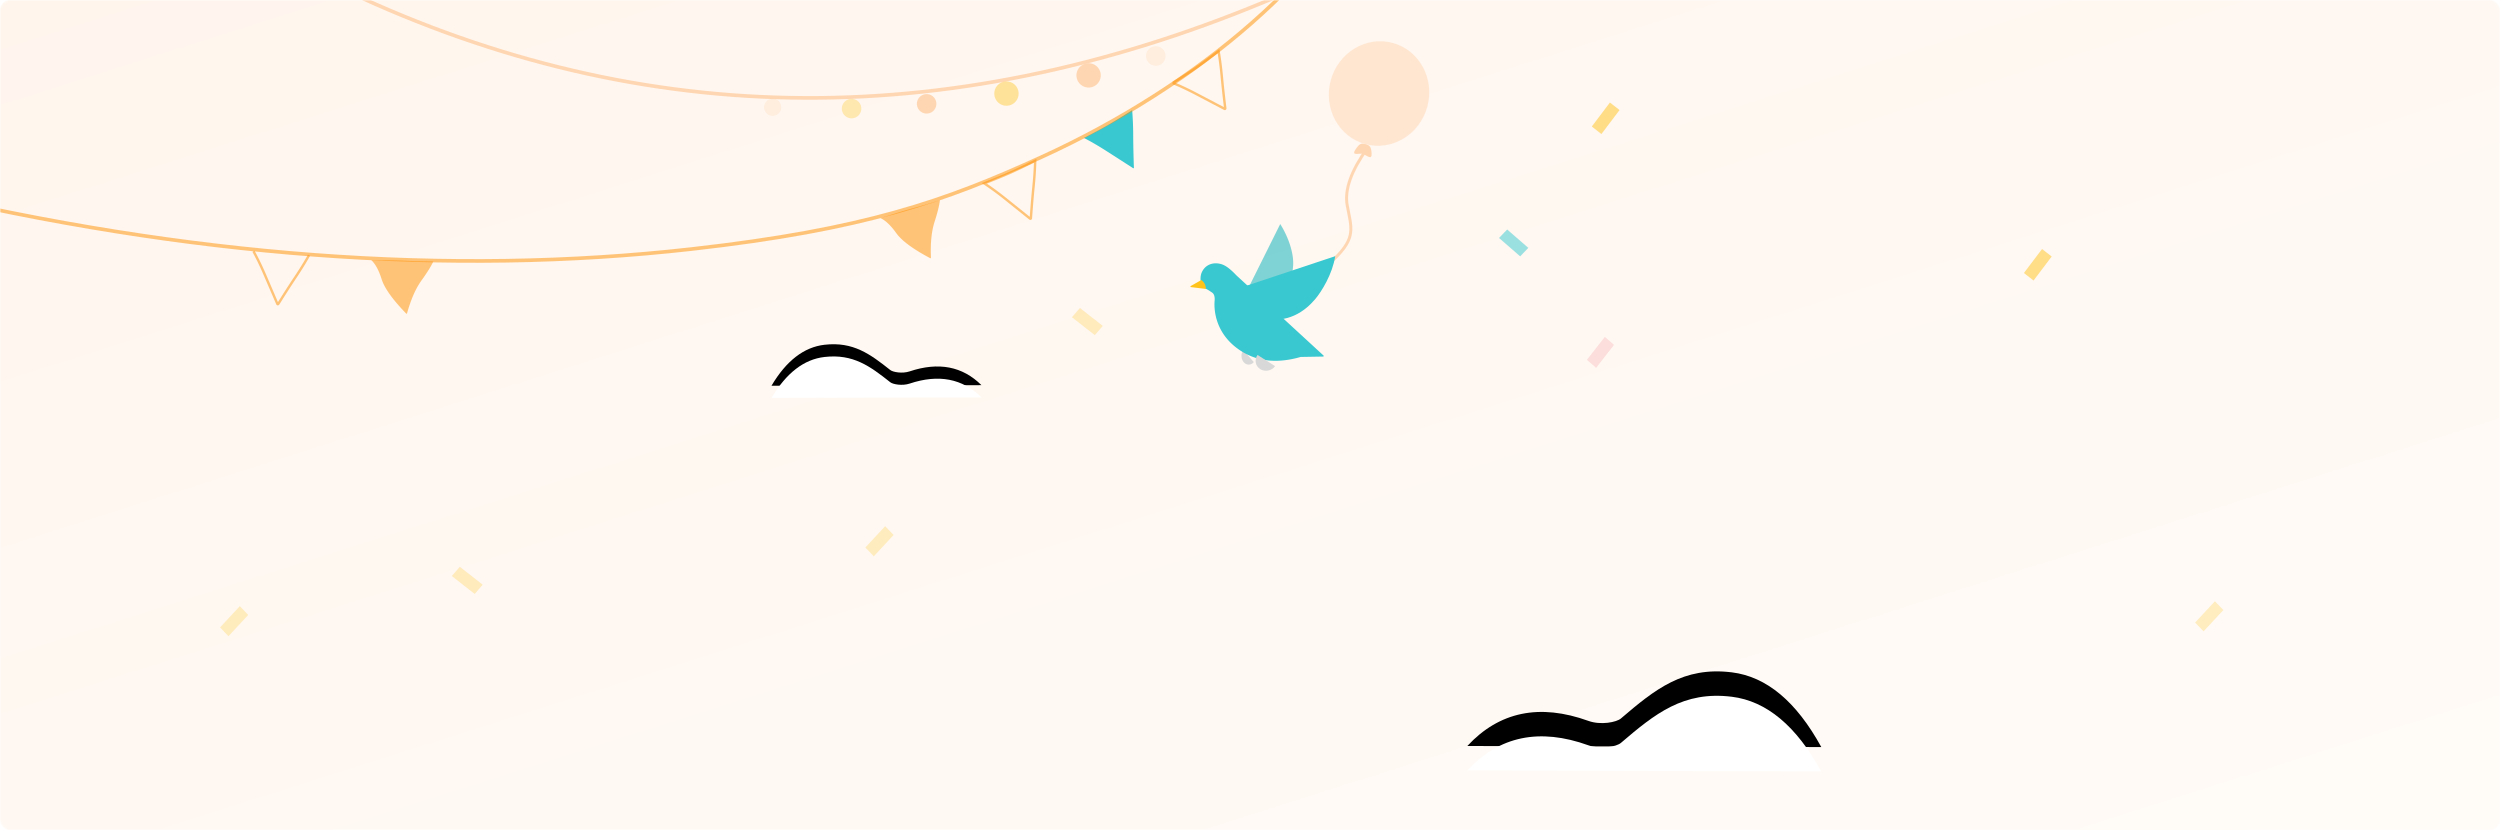 <svg xmlns="http://www.w3.org/2000/svg" xmlns:xlink="http://www.w3.org/1999/xlink" width="1024" height="340" viewBox="0 0 1024 340">
    <defs>
        <rect id="a" width="1024" height="340" rx="4"/>
        <linearGradient id="c" x1="100%" x2="0%" y1="100%" y2="-3.638%">
            <stop offset="0%" stop-color="#FFFBF7"/>
            <stop offset="100%" stop-color="#FFF5ED"/>
        </linearGradient>
        <path id="e" d="M645 499.57c13.076-14.081 29.611-17.513 49.605-10.294 5.089 1.837 11.518.557 13.323-.986 13.922-11.897 25.573-21.364 45.448-18.896C767.583 471.158 779.791 481.36 790 500l-145-.43z"/>
        <filter id="d" width="272.4%" height="906.5%" x="-86.2%" y="-435.5%" filterUnits="objectBoundingBox">
            <feOffset dy="-10" in="SourceAlpha" result="shadowOffsetOuter1"/>
            <feGaussianBlur in="shadowOffsetOuter1" result="shadowBlurOuter1" stdDeviation="40"/>
            <feColorMatrix in="shadowBlurOuter1" values="0 0 0 0 1 0 0 0 0 0.839 0 0 0 0 0.698 0 0 0 1 0"/>
        </filter>
        <path id="g" d="M360 346.764c7.755-7.722 17.562-9.604 29.421-5.645 3.018 1.007 6.831.305 7.902-.54 8.257-6.525 15.167-11.716 26.955-10.363 8.426.967 15.667 6.562 21.722 16.784l-86-.236z"/>
        <filter id="f" width="245.3%" height="835.3%" x="-72.7%" y="-397.1%" filterUnits="objectBoundingBox">
            <feOffset dy="-5" in="SourceAlpha" result="shadowOffsetOuter1"/>
            <feGaussianBlur in="shadowOffsetOuter1" result="shadowBlurOuter1" stdDeviation="20"/>
            <feColorMatrix in="shadowBlurOuter1" values="0 0 0 0 1 0 0 0 0 0.839 0 0 0 0 0.698 0 0 0 1 0"/>
        </filter>
    </defs>
    <g fill="none" fill-rule="evenodd">
        <mask id="b" fill="#fff">
            <use xlink:href="#a"/>
        </mask>
        <g mask="url(#b)">
            <g transform="translate(-44 -184)">
                <rect width="1024" height="340" x="44" y="184" fill="url(#c)" rx="4"/>
                <path fill="#FF9100" fill-opacity=".5" d="M404.597 273.326c2.079.936 4.25 2.99 6.516 6.16 2.232 3.125 6.869 6.549 13.91 10.272a.2.2 0 0 0 .294-.186c-.253-5.92.234-10.797 1.46-14.633 1.252-3.911 1.99-6.897 2.212-8.957-4.844 1.516-8.504 2.603-10.98 3.263-2.477.66-6.947 2.02-13.412 4.081zM196.034 290.511c1.688 1.532 3.12 4.156 4.294 7.871 1.157 3.662 4.51 8.351 10.055 14.068a.2.2 0 0 0 .337-.085c1.588-5.709 3.559-10.197 5.911-13.466 2.399-3.333 4.022-5.945 4.87-7.835-5.074-.056-8.891-.152-11.45-.29-2.56-.138-7.232-.225-14.017-.263z"/>
                <path stroke="#FF9100" stroke-opacity=".5" d="M447.152 259.11c2.722 1.778 5.612 3.891 8.67 6.34 2.98 2.386 6.347 5.085 10.1 8.097a.2.2 0 0 0 .325-.142c.343-4.904.7-9.196 1.072-12.878.38-3.778.612-7.334.694-10.67-4.547 2.255-7.992 3.902-10.334 4.94-2.343 1.04-5.852 2.477-10.527 4.313zM147.819 286.912c1.568 2.847 3.128 6.07 4.679 9.668 1.51 3.506 3.216 7.469 5.116 11.89a.2.2 0 0 0 .353.028c2.605-4.169 4.936-7.792 6.992-10.868a141.567 141.567 0 0 0 5.623-9.095M524.402 217.994c3.01 1.226 6.251 2.749 9.72 4.57 3.38 1.773 7.2 3.78 11.46 6.02a.2.2 0 0 0 .291-.201c-.599-4.88-1.067-9.161-1.405-12.847-.347-3.78-.799-7.315-1.354-10.605-4.033 3.08-7.1 5.354-9.202 6.821-2.102 1.467-5.272 3.548-9.51 6.242z"/>
                <path fill="#39C8D0" d="M487.96 240.493c2.894 1.483 5.989 3.283 9.287 5.399 3.212 2.06 6.843 4.393 10.89 6.996a.2.2 0 0 0 .308-.175c-.17-4.912-.264-9.22-.28-12.92a141.567 141.567 0 0 0-.425-10.683c-4.286 2.717-7.54 4.715-9.761 5.993-2.221 1.279-5.56 3.075-10.018 5.39z"/>
                <path stroke="#FF9100" stroke-linecap="round" stroke-opacity=".5" stroke-width="1.5" d="M610.333 124c-20.668 48.387-75.42 95-139.749 124.344C431.161 266.327 398.334 278 327.342 286 228.034 297.191 121.253 289.191 7 262"/>
                <g transform="scale(-1 1) rotate(4 -314.383 -8866.215)">
                    <path stroke="#FFD6B2" stroke-width="1.5" d="M439.185 152.403C320.562 216.834 193.167 224.522 57 175.465s-8.772-56.745 382.185-23.062z"/>
                    <circle cx="115.997" cy="198.997" r="4" fill="#FFD6B2" fill-opacity=".3" transform="rotate(103 115.997 198.997)"/>
                    <circle cx="210.997" cy="211.997" r="4" fill="#FFD6B2" transform="rotate(103 210.997 211.997)"/>
                    <circle cx="241.797" cy="211.797" r="4" fill="#FFC31B" fill-opacity=".3" transform="rotate(103 241.797 211.797)"/>
                    <circle cx="273.998" cy="208.998" r="3.5" fill="#FFD6B2" fill-opacity=".3" transform="rotate(103 273.998 208.998)"/>
                    <circle cx="143.997" cy="204.997" r="5" fill="#FFD6B2" transform="rotate(103 143.997 204.997)"/>
                    <circle cx="178.087" cy="210.087" r="5" fill="#FFC31B" fill-opacity=".4" transform="rotate(89 178.087 210.087)"/>
                </g>
                <g opacity=".5">
                    <path fill="#FFDF89" d="M406.559 399.53l3.463 3.598-8.104 8.724-3.464-3.598zM951.225 430.272l3.464 3.598-8.104 8.724-3.464-3.598zM142.225 432.272l3.464 3.598-8.104 8.724-3.464-3.598z"/>
                    <path fill="#EA475B" d="M701.341 322l3.767 3.27-7.341 9.388-3.767-3.27z" opacity=".3"/>
                    <path fill="#FFC31B" fill-opacity=".5" d="M483.065 313.938l3.273-3.777 9.364 7.334-3.273 3.777zM229.065 419.938l3.273-3.777 9.364 7.334-3.273 3.777z"/>
                    <path fill="#FFC31B" d="M696 235.825l7.424-9.825 3.941 3.069-7.424 9.825zM873 295.825l7.424-9.825 3.941 3.069-7.424 9.825z"/>
                </g>
                <g>
                    <use fill="#000" filter="url(#d)" xlink:href="#e"/>
                    <use fill="#FFF" xlink:href="#e"/>
                </g>
                <g transform="matrix(-1 0 0 1 806 0)">
                    <use fill="#000" filter="url(#f)" xlink:href="#g"/>
                    <use fill="#FFF" xlink:href="#g"/>
                </g>
                <path fill="#39C8D0" d="M658 281.468l3.344-3.468 8.656 7.532-3.344 3.468z" opacity=".5"/>
                <g transform="rotate(15 -448.075 2356.364)">
                    <ellipse cx="20.5" cy="21.467" fill="#FFD6B2" fill-opacity=".5" rx="20.5" ry="21.467"/>
                    <path stroke="#FFD6B2" stroke-linecap="round" stroke-width="1.215" d="M21.741 44.16c-4.054 10.728-4.734 18.982-2.038 24.762C23.746 77.59 27 80.687 20.117 92"/>
                    <path fill="#FFD6B2" d="M20.729 47.078c1.462.228 4.108 1.612 3.205-1.07-.902-2.681-1.616-3.075-3.386-3.075s-2.46.196-3.472 3.33c-1.01 3.135 2.19.587 3.653.815z"/>
                </g>
                <g>
                    <path fill="#00AFB8" d="M550.289 312.092c4.366 3.933 6.685 4.49 14.293-1.518 7.609-6.007 8.39-10.671 9.05-17.385.352-3.576-.698-8.527-3.139-13.597a40.66 40.66 0 0 0-2.108-3.83l-2.116 4.25-15.98 32.08z" opacity=".5"/>
                    <path fill="#D8D8D8" d="M557.557 332.318l-4.258-4.906c-1.108 1.372-1.052 3.583.124 4.937 1.176 1.355 3.027 1.341 4.134-.03z"/>
                    <path fill="#39C8D0" d="M541.505 307.258c.238-3.095-.98-3.33-1.862-3.972-.587-.428-1.535-.949-2.843-1.563-1.072-1.682-1.333-3.536-.784-5.563 1.277-3.708 4.904-5.115 8.58-3.849 1.886.65 4.074 2.595 5.746 4.395l35.777 32.92a.243.243 0 0 1-.16.422l-9.212.16c-9.618 2.783-17.88 1.888-24.787-2.686-11.564-7.656-10.54-19.147-10.455-20.264z"/>
                    <path fill="#39C8D0" d="M549.032 302.864c.733 5.755 1.521 9.03 12.008 11.461 10.486 2.431 17.529-2.957 21.57-7.684 2.745-3.211 7.18-10.466 8.295-17.707l-41.873 13.93z"/>
                    <path fill="#D8D8D8" d="M566.287 333.961l-7.204-4.571c-1.386 1.938-.897 4.532 1.092 5.794 1.99 1.262 4.726.715 6.112-1.223z"/>
                    <path fill="#FFC31B" d="M536.011 298.734l-4.28 2.419a.243.243 0 0 0 .09.452l5.986.732a.122.122 0 0 0 .136-.13c-.058-.743-.226-1.385-.502-1.926-.285-.557-.716-1.068-1.294-1.536a.121.121 0 0 0-.136-.01z"/>
                </g>
            </g>
        </g>
    </g>
</svg>
